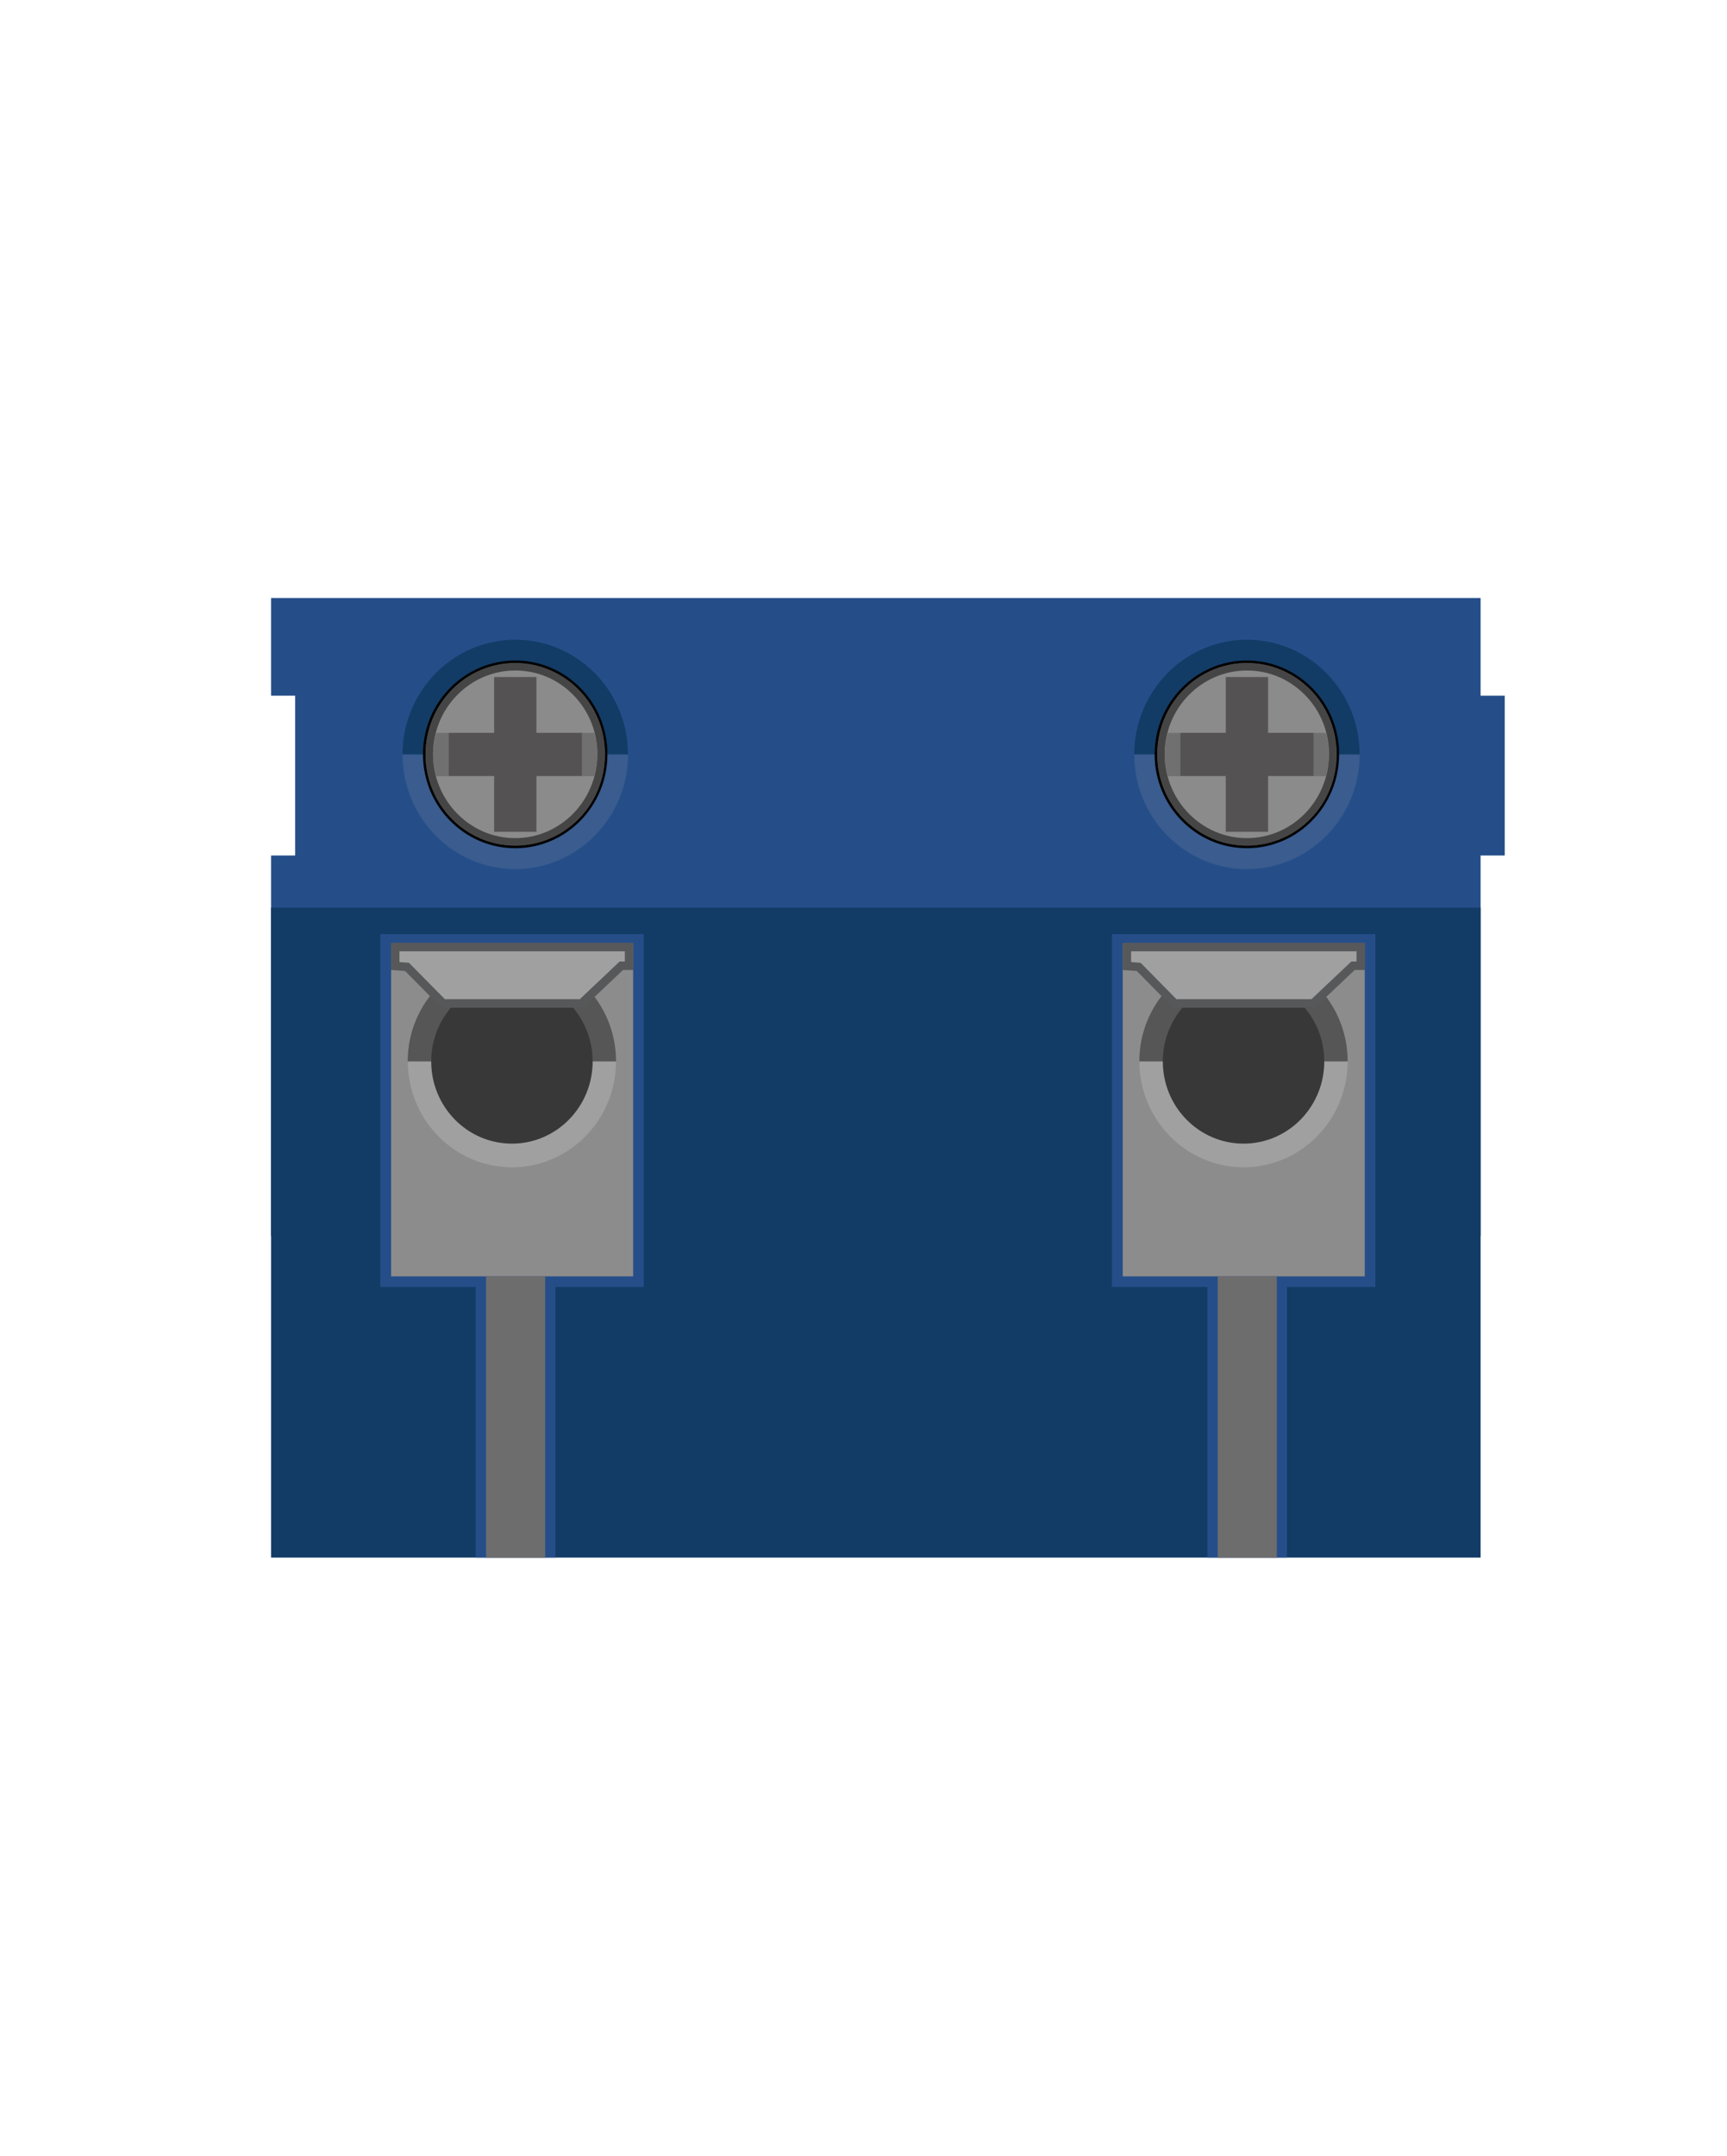 <?xml version='1.0' encoding='utf-8'?>
<svg xmlns="http://www.w3.org/2000/svg" width="0.481in" height="0.6in"  x="0in" y="0in" viewBox="0 0 481.056 600">
    <desc>
        <referenceFile>Lenny_Screw_Terminal_b60cbbcd2ee9bc1c298b305331abbbf4_3_breadboard.svg</referenceFile>
    </desc>
    <desc />
    <desc />
    <desc />
    <desc >Fritzing breadboard generated by brd2svg</desc>
    <polygon fill="#254E89"  points="75.506 193.626 82.214 193.626 82.214 238.112 75.506 238.112 75.506 343.987 243.965 343.987 412.422 343.987 412.422 238.112 419.146 238.112 419.146 193.626 412.422 193.626 412.422 166.445 243.965 166.445 75.506 166.445"/>
    <polygon fill="#123C66"  points="75.506 433.556 243.965 433.556 412.422 433.556 412.422 252.626 243.965 252.626 75.506 252.626"/>
    <g  transform="matrix(1, 0, 0, 1, 141, 166.445)">
        <g >
            <g >
                <g >
                    <path fill="#3A5C8E"  d="M206.333,75.458c17.306,0,31.417,-14.306,31.417,-31.972l-62.792,0C174.903,61.167,189,75.458,206.333,75.458z"/>
                    <path fill="#123C66"  d="M206.333,11.597c-17.306,0,-31.389,14.319,-31.389,31.917l62.778,0C237.722,25.903,223.667,11.597,206.333,11.597z"/>
                    <polygon fill="#254E89"  points="168.736,93.542,168.736,191.778,195.319,191.778,195.319,267.097,217.486,267.097,217.486,191.778,242.111,191.778,242.111,93.542"/>
                    <rect fill="#8D8C8C" height="92.806" width="67.417"  y="96.014" x="171.736"/>
                    <path fill="#A0A0A0"  d="M205.417,158.458c15.972,0,28.972,-13.208,28.972,-29.556l-58.028,0C176.389,145.25,189.403,158.458,205.417,158.458z"/>
                    <path fill="#565656"  d="M205.417,99.5c-15.986,0,-29.056,13.167,-29.056,29.486l58.028,0C234.389,112.681,221.472,99.5,205.417,99.5z"/>
                    <ellipse rx="22.486" gorn="0.6.0.0.0.6" ry="22.889" id="connector1pin" fill="#383838"  cx="205.389" cy="128.986"/>
                    <rect fill="#6D6D6D" height="78.347" width="16.472"  y="188.792" x="198.194"/>
                    <g >
                        <g >
                            <polygon fill="#A0A0A0" stroke="#57585A"  stroke-width="2.361" stroke-miterlimit="10" points="186.208,112.847,176.194,102.681,172.889,102.431,172.889,97.153,238.042,97.153,238.042,102.361,235.875,102.361,224.778,112.847"/>
                        </g>
                    </g>
                    <g >
                        <path fill="#8B8B8B"  d="M206.333,69.264c-13.972,0,-25.333,-11.556,-25.333,-25.764c0,-14.181,11.361,-25.75,25.333,-25.75c6.681,0,13.028,2.611,17.792,7.417c4.861,4.889,7.542,11.375,7.542,18.319C231.667,57.708,220.306,69.264,206.333,69.264z"/>
                        <g >
                            <path  d="M206.333,18.083c13.806,0,25.014,11.389,24.986,25.417c0,14.056,-11.181,25.417,-24.986,25.417c-13.778,0,-24.986,-11.361,-24.986,-25.417C181.347,29.472,192.556,18.083,206.333,18.083M206.333,17.389c-14.181,0,-25.708,11.708,-25.708,26.111s11.5,26.139,25.708,26.139c14.167,0,25.667,-11.736,25.667,-26.139c0.028,-7.042,-2.681,-13.611,-7.625,-18.597C219.514,20.056,213.097,17.389,206.333,17.389L206.333,17.389z"/>
                        </g>
                        <g  opacity="0.5">
                            <path  d="M206.333,20.167c6.056,0,11.75,2.375,16.056,6.694c4.375,4.403,6.819,10.306,6.792,16.611c0,12.889,-10.236,23.361,-22.861,23.361c-12.639,0,-22.889,-10.472,-22.889,-23.361C183.417,30.639,193.694,20.167,206.333,20.167M206.333,18.083c-13.778,0,-24.986,11.389,-24.986,25.417c0,14.056,11.208,25.417,24.986,25.417c13.806,0,24.986,-11.361,24.986,-25.417C231.333,29.472,220.139,18.083,206.333,18.083L206.333,18.083z"/>
                        </g>
                    </g>
                    <g >
                        <path fill="#707070"  d="M183.417,43.5c0,2.111,0.347,4.111,0.861,6.083l44.028,0C228.833,47.639,229.167,45.625,229.167,43.5c0,-2.028,-0.306,-4.028,-0.847,-5.958l-44.083,0C183.792,39.458,183.417,41.431,183.417,43.5z"/>
                    </g>
                    <polygon fill="#545252"  points="224.889,37.542,212.222,37.542,212.222,21.986,200.444,21.986,200.444,37.542,187.806,37.542,187.806,49.5,200.444,49.5,200.444,65.069,212.222,65.069,212.222,49.5,224.889,49.5"/>
                </g>
            </g>
        </g>
    </g>
    <g  transform="matrix(1, 0, 0, 1, 75, 166.445)">
        <g >
            <g >
                <g >
                    <path fill="#3A5C8E"  d="M68.528,75.458c17.306,0,31.417,-14.306,31.417,-31.972L37.139,43.486C37.111,61.167,51.194,75.458,68.528,75.458z"/>
                    <path fill="#123C66"  d="M68.528,11.597c-17.306,0,-31.403,14.319,-31.403,31.917l62.792,0C99.944,25.903,85.861,11.597,68.528,11.597z"/>
                    <polygon fill="#254E89"  points="30.931,93.542,30.931,191.778,57.514,191.778,57.514,267.097,79.708,267.097,79.708,191.778,104.306,191.778,104.306,93.542"/>
                    <rect fill="#8D8C8C" height="92.806" width="67.417"  y="96.014" x="33.944"/>
                    <path fill="#A0A0A0"  d="M67.625,158.458c15.972,0,28.972,-13.208,28.972,-29.556L38.583,128.903C38.611,145.25,51.597,158.458,67.625,158.458z"/>
                    <path fill="#565656"  d="M67.625,99.5c-16,0,-29.056,13.167,-29.056,29.486l58.028,0C96.597,112.681,83.667,99.5,67.625,99.5z"/>
                    <ellipse rx="22.486" gorn="0.7.0.0.0.6" ry="22.889" id="connector0pin" fill="#383838"  cx="67.597" cy="128.986"/>
                    <rect fill="#6D6D6D" height="78.347" width="16.472"  y="188.792" x="60.389"/>
                    <g >
                        <g >
                            <polygon fill="#A0A0A0" stroke="#57585A"  stroke-width="2.361" stroke-miterlimit="10" points="48.431,112.847,38.389,102.681,35.083,102.431,35.083,97.153,100.236,97.153,100.236,102.361,98.069,102.361,86.972,112.847"/>
                        </g>
                    </g>
                    <g >
                        <path fill="#8B8B8B"  d="M68.528,69.264c-13.986,0,-25.333,-11.556,-25.333,-25.764c0,-14.181,11.347,-25.75,25.333,-25.75c6.681,0,13.028,2.611,17.778,7.417c4.875,4.889,7.542,11.375,7.542,18.319C93.861,57.708,82.5,69.264,68.528,69.264z"/>
                        <g >
                            <path  d="M68.528,18.083c13.792,0,25.014,11.389,24.986,25.417c0,14.056,-11.194,25.417,-24.986,25.417c-13.778,0,-25,-11.361,-25,-25.417C43.542,29.472,54.75,18.083,68.528,18.083M68.528,17.389c-14.181,0,-25.708,11.708,-25.708,26.111s11.5,26.139,25.708,26.139c14.167,0,25.667,-11.736,25.667,-26.139C94.208,36.458,91.5,29.861,86.569,24.903C81.708,20.056,75.306,17.389,68.528,17.389L68.528,17.389z"/>
                        </g>
                        <g  opacity="0.5">
                            <path  d="M68.528,20.167c6.056,0,11.75,2.375,16.042,6.694c4.389,4.403,6.833,10.306,6.806,16.611c0,12.889,-10.25,23.361,-22.861,23.361c-12.639,0,-22.889,-10.472,-22.889,-23.361C45.625,30.639,55.889,20.167,68.528,20.167M68.528,18.083c-13.778,0,-25,11.389,-25,25.417c0,14.056,11.222,25.417,25,25.417c13.792,0,24.986,-11.361,24.986,-25.417C93.542,29.472,82.319,18.083,68.528,18.083L68.528,18.083z"/>
                        </g>
                    </g>
                    <g >
                        <path fill="#707070"  d="M45.625,43.5c0,2.111,0.347,4.111,0.861,6.083l44.028,0C91.042,47.625,91.389,45.611,91.389,43.5c0,-2.028,-0.306,-4.028,-0.847,-5.958L46.472,37.542C45.986,39.458,45.625,41.431,45.625,43.5z"/>
                    </g>
                    <polygon fill="#545252"  points="87.083,37.542,74.417,37.542,74.417,21.986,62.639,21.986,62.639,37.542,50,37.542,50,49.5,62.639,49.5,62.639,65.069,74.417,65.069,74.417,49.5,87.083,49.5"/>
                </g>
            </g>
        </g>
    </g>
</svg>
